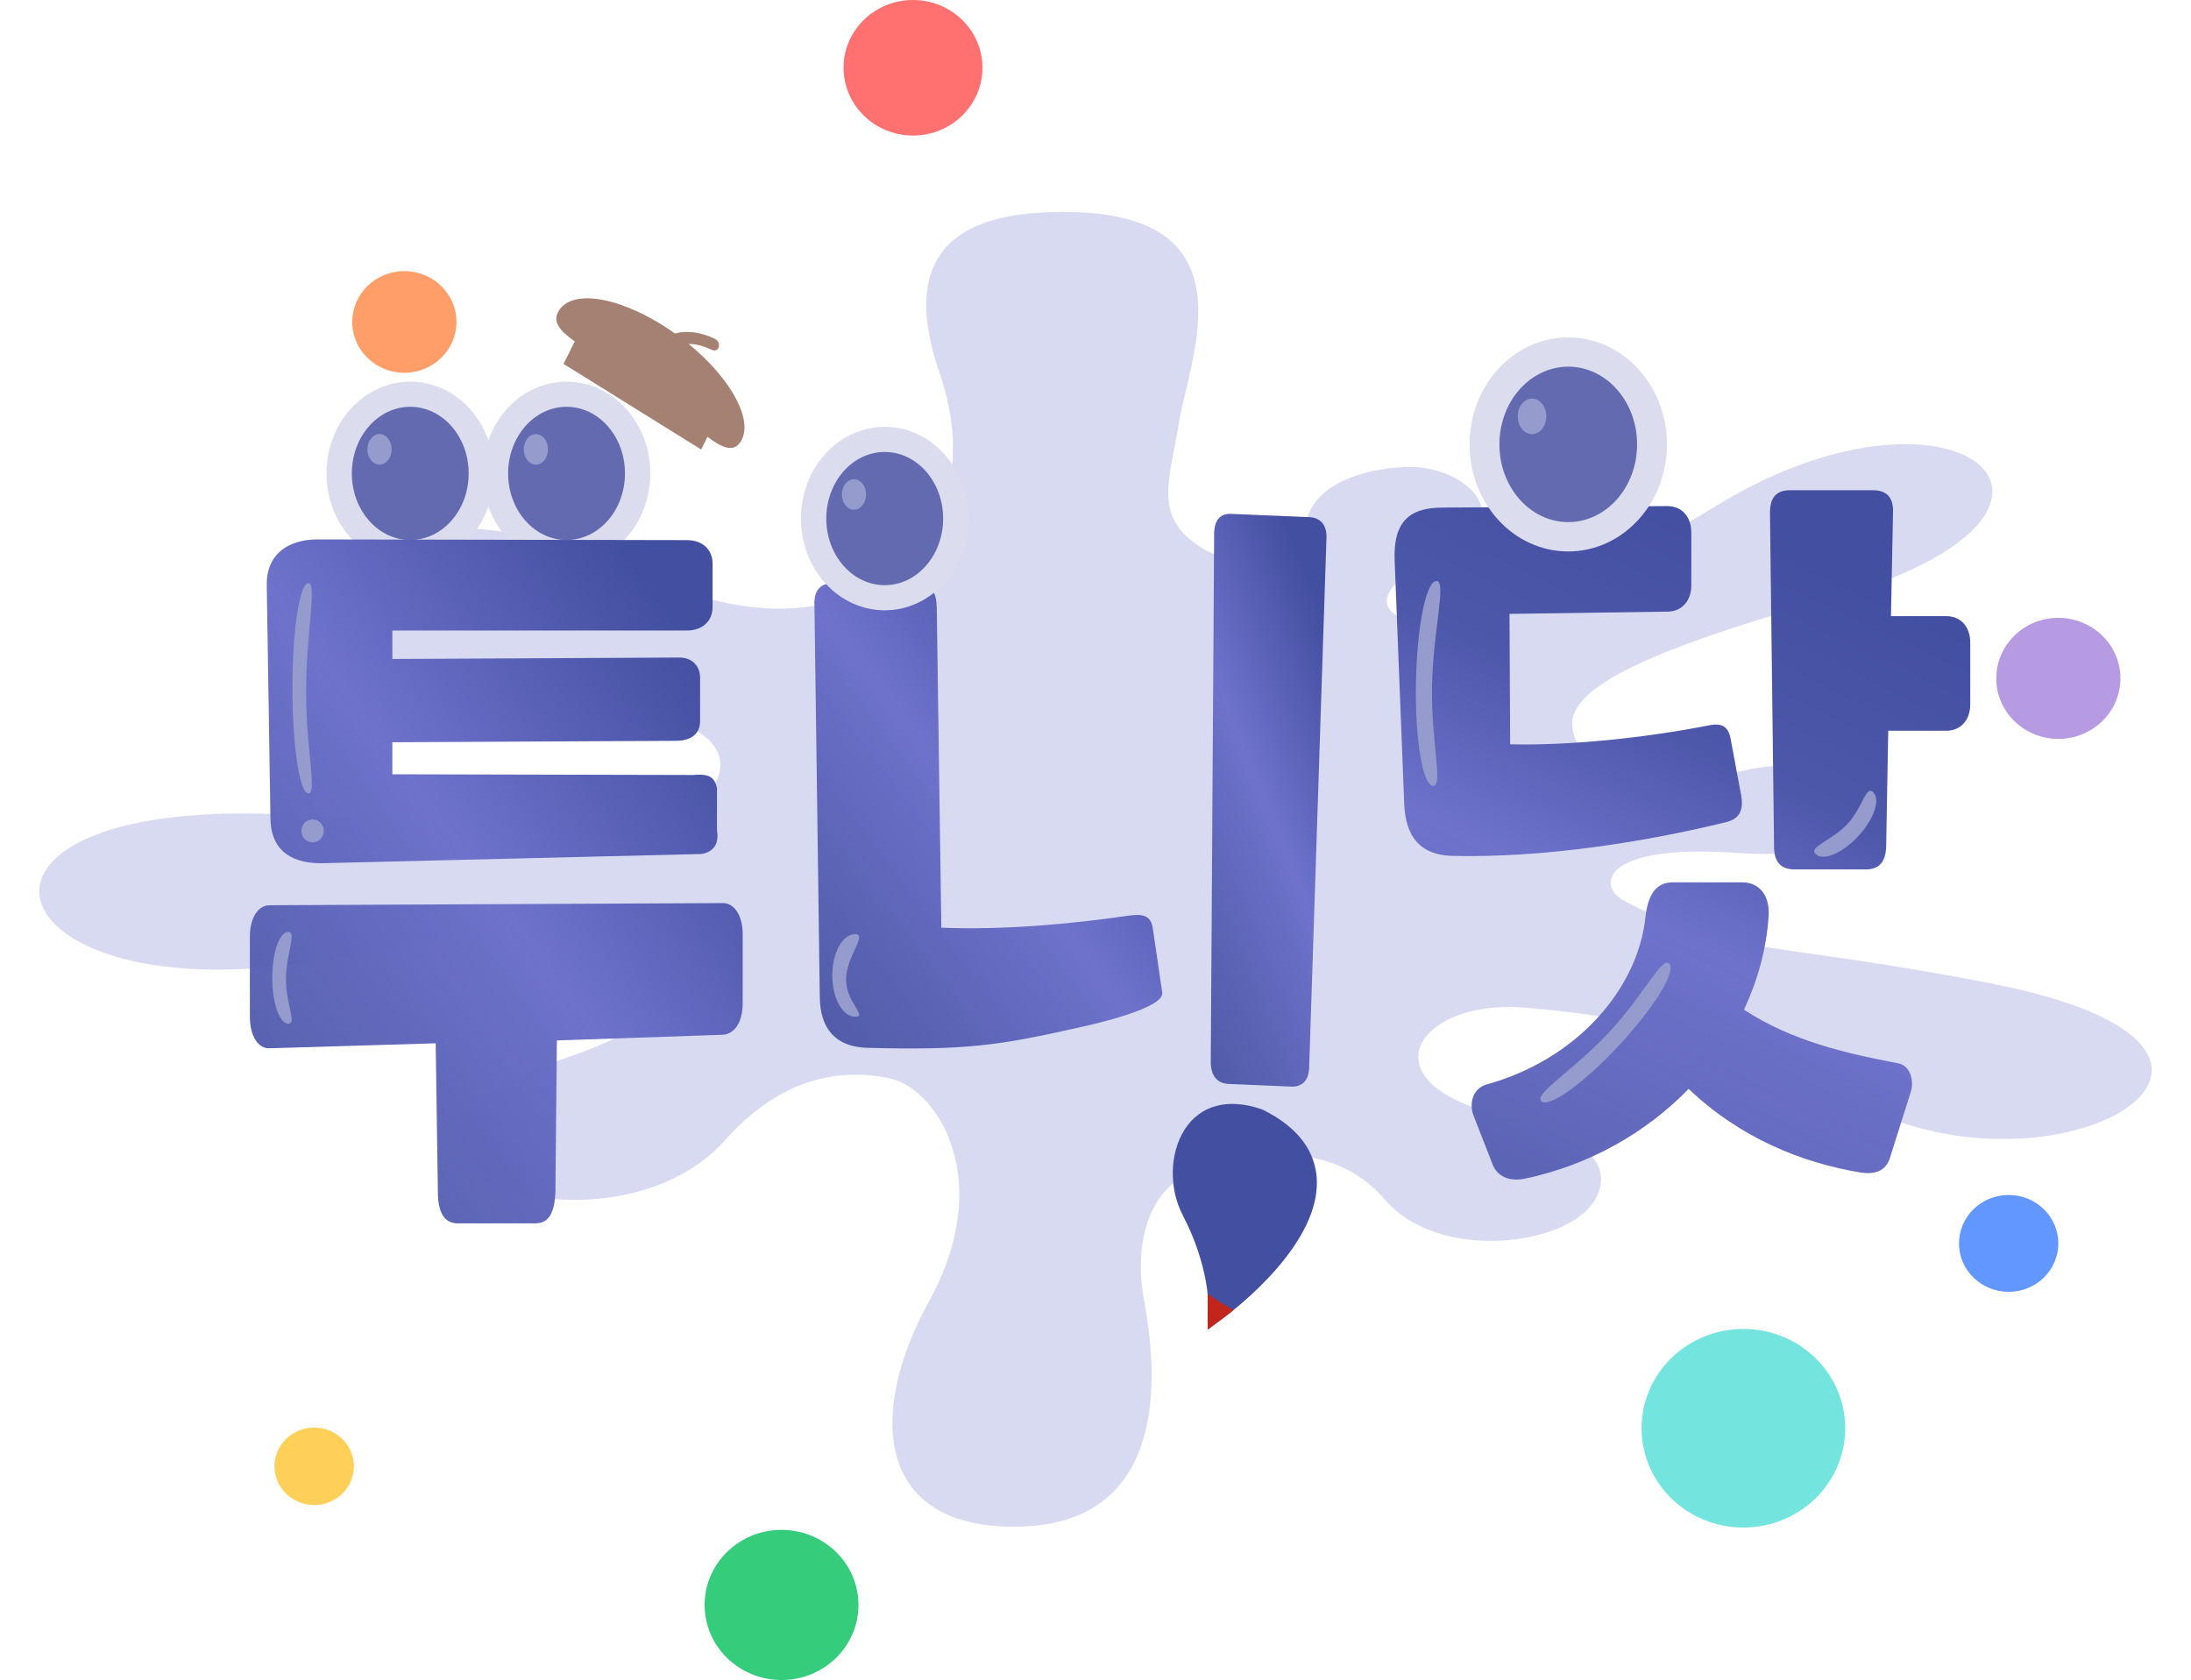 <svg width="223" height="171" viewBox="0 0 223 171" fill="none" xmlns="http://www.w3.org/2000/svg">
<g filter="url(#filter0_d_333_285307)">
<path d="M202.874 96.147C180.552 91.735 176.152 93.405 165.245 87.651C162.635 86.276 162.694 81.772 177.192 82.837C184.461 83.37 189.392 81.134 189.392 77.951C189.392 75.827 184.798 72.874 177.947 74.341C168.038 76.465 161.607 74.058 160.409 71.368C158.885 67.968 160.609 64.095 186.12 56.993C217.383 48.279 199.455 32.424 174.9 47.359C164.023 53.968 158.885 56.71 151.639 58.834C145.137 60.741 137.336 58.762 143.242 54.375C145.533 52.672 149.419 51.364 150.488 49.272C152.011 46.3 147.523 43.531 143.626 43.531C139.728 43.531 134.856 44.807 133.333 47.99C131.041 53.836 125.207 53.54 122.455 51.857C117.181 48.635 119.083 44.879 119.986 39.066C121.055 32.24 128.307 16.47 106.05 17.634C95.314 18.193 92.149 23.836 95.615 33.91C99.932 46.418 93.4 55.151 86.42 56.914C78.035 59.038 73.777 58.236 55.913 51.39C46.417 47.747 35.935 50.943 33.792 55.211C31.902 58.972 37.229 63.516 45.236 64.983C57.567 67.252 63.035 67.778 68.757 69.514C74.35 71.217 75.047 75.34 69.466 79.069C63.874 82.804 49.435 79.713 28.081 78.865C-8.833 77.399 -0.536 100.152 34.176 93.458C54.006 89.63 62.392 90.479 65.828 92.82C70.57 96.049 67.311 100.409 58.069 103.513C28.583 113.43 61.642 125.753 73.842 112.009C78.944 106.268 84.814 104.506 90.613 105.775C95.349 106.814 101.414 116.021 94.558 128.443C88.452 139.491 88.871 151.394 103.203 151.394C116.603 151.394 118.699 140.273 116.414 128.16C115.563 123.629 116.195 116.606 122.52 114.843C127.604 113.43 135.553 111.851 140.95 118.099C145.911 123.833 156.588 122.985 160.786 119.802C163.851 117.467 165.41 112.298 153.21 109.615C138.671 106.413 144.009 97.699 155.07 98.554C167.277 99.495 175.65 101.994 190.154 108.899C210.403 118.519 236.399 102.776 202.874 96.147Z" fill="#D8DAF1"/>
</g>
<path d="M203.18 69.048C203.18 72.454 206.014 75.21 209.493 75.21C212.983 75.21 215.817 72.454 215.817 69.048C215.817 65.648 212.983 62.886 209.493 62.886C206.008 62.886 203.18 65.648 203.18 69.048Z" fill="#B69BE3"/>
<path d="M204.444 121.629C201.65 121.629 199.389 123.839 199.389 126.561C199.389 129.284 201.65 131.487 204.444 131.487C207.237 131.487 209.493 129.284 209.493 126.561C209.499 123.839 207.237 121.629 204.444 121.629Z" fill="#6197FF"/>
<path d="M177.444 135.264C171.722 135.264 167.08 139.788 167.08 145.371C167.08 150.954 171.722 155.479 177.444 155.479C183.166 155.479 187.808 150.954 187.808 145.371C187.802 139.788 183.166 135.264 177.444 135.264Z" fill="#73E4DE"/>
<path d="M79.545 170.998C83.87 170.998 87.376 167.577 87.376 163.356C87.376 159.136 83.87 155.715 79.545 155.715C75.221 155.715 71.715 159.136 71.715 163.356C71.715 167.577 75.221 170.998 79.545 170.998Z" fill="#35CC7B"/>
<path d="M31.979 145.304C29.752 145.304 27.939 147.066 27.939 149.249C27.939 151.42 29.752 153.189 31.979 153.189C34.211 153.189 36.018 151.426 36.018 149.249C36.018 147.06 34.211 145.304 31.979 145.304Z" fill="#FFD057"/>
<path d="M41.155 37.944C44.084 37.944 46.458 35.622 46.458 32.768C46.458 29.914 44.084 27.593 41.155 27.593C38.225 27.593 35.852 29.914 35.852 32.768C35.852 35.622 38.225 37.944 41.155 37.944Z" fill="#FF9E68"/>
<path d="M92.926 13.797C96.83 13.797 99.995 10.706 99.995 6.892C99.995 3.091 96.83 0 92.926 0C89.023 0 85.857 3.091 85.857 6.892C85.863 10.706 89.029 13.797 92.926 13.797Z" fill="#FF7171"/>
<path d="M57.664 57.522C62.374 57.522 66.191 53.341 66.191 48.184C66.191 43.027 62.374 38.846 57.664 38.846C52.955 38.846 49.137 43.027 49.137 48.184C49.137 53.341 52.955 57.522 57.664 57.522Z" fill="#DBDDEF"/>
<path d="M57.663 54.965C60.948 54.965 63.61 51.93 63.61 48.185C63.61 44.441 60.948 41.405 57.663 41.405C54.379 41.405 51.717 44.441 51.717 48.185C51.717 51.93 54.379 54.965 57.663 54.965Z" fill="#646AB0"/>
<path d="M54.541 47.288C55.222 47.288 55.775 46.594 55.775 45.737C55.775 44.879 55.222 44.185 54.541 44.185C53.859 44.185 53.307 44.879 53.307 45.737C53.307 46.594 53.859 47.288 54.541 47.288Z" fill="#959BCD"/>
<path d="M41.756 57.522C46.465 57.522 50.283 53.341 50.283 48.184C50.283 43.027 46.465 38.846 41.756 38.846C37.046 38.846 33.228 43.027 33.228 48.184C33.228 53.341 37.046 57.522 41.756 57.522Z" fill="#DBDDEF"/>
<path d="M41.755 54.965C45.04 54.965 47.702 51.93 47.702 48.185C47.702 44.441 45.04 41.405 41.755 41.405C38.471 41.405 35.809 44.441 35.809 48.185C35.809 51.93 38.471 54.965 41.755 54.965Z" fill="#646AB0"/>
<path d="M38.627 47.288C39.308 47.288 39.861 46.594 39.861 45.737C39.861 44.879 39.308 44.185 38.627 44.185C37.945 44.185 37.393 44.879 37.393 45.737C37.393 46.594 37.945 47.288 38.627 47.288Z" fill="#959BCD"/>
<path d="M177.219 80.974C177.497 82.586 176.941 83.353 175.758 83.66C167.34 85.732 156.974 87.343 147.79 87.113C144.659 87.036 143.059 85.271 142.92 81.819L141.946 57.035C141.807 53.199 143.338 51.664 146.816 51.664L169.705 51.511C171.166 51.511 172.14 52.585 172.14 54.196V59.567C172.14 61.178 171.166 62.253 169.705 62.253L153.634 62.483L153.704 75.757C159.896 75.91 167.618 75.066 173.88 73.839C175.341 73.532 175.967 73.992 176.175 75.373L177.219 80.974ZM192.323 117.965C191.906 119.116 190.932 119.577 189.401 119.346C183.279 118.349 177.017 115.74 171.869 110.83C167.555 115.28 161.781 118.579 155.241 119.96C153.85 120.267 152.528 119.883 151.971 118.656L150.023 113.668C149.467 112.364 149.884 110.753 151.345 110.369C160.459 107.837 166.721 100.701 167.486 93.259C167.764 90.88 168.669 89.806 170.269 89.806H177.296C179.174 89.806 180.148 91.264 180.009 93.259C179.8 96.558 178.896 99.781 177.504 102.773C182.444 105.996 187.94 107.223 193.158 108.221C194.48 108.451 194.828 110.062 194.48 111.136L192.323 117.965ZM182.653 88.494C181.261 88.494 180.565 87.727 180.565 86.192L180.148 52.201C180.148 50.667 180.774 49.899 182.166 49.899H190.653C192.045 49.899 192.74 50.667 192.671 52.201L192.462 62.713H198.097C199.558 62.713 200.532 63.787 200.532 65.399V71.69C200.532 73.302 199.558 74.376 198.097 74.376H192.184L191.975 86.192C191.906 87.727 191.279 88.494 189.888 88.494H182.653Z" fill="url(#paint0_linear_333_285307)"/>
<path d="M145.752 69.878C145.849 64.122 147.271 59.157 146.211 59.135C145.151 59.113 144.213 63.762 144.116 69.519C144.02 75.275 144.801 79.959 145.861 79.981C146.921 80.002 145.655 75.634 145.752 69.878Z" fill="#959BCD"/>
<path d="M163.783 105.057C160.185 108.921 156.094 111.336 156.862 112.077C157.631 112.819 161.171 110.287 164.769 106.423C168.366 102.559 170.66 98.826 169.892 98.084C169.123 97.343 167.381 101.193 163.783 105.057Z" fill="#959BCD"/>
<path d="M188.016 83.882C186.399 85.618 184.027 86.187 184.796 86.929C185.564 87.67 187.498 86.864 189.114 85.128C190.731 83.392 191.418 81.383 190.649 80.642C189.881 79.9 189.632 82.146 188.016 83.882Z" fill="#959BCD"/>
<path d="M159.616 56.129C165.165 56.129 169.663 51.251 169.663 45.233C169.663 39.216 165.165 34.338 159.616 34.338C154.068 34.338 149.57 39.216 149.57 45.233C149.57 51.251 154.068 56.129 159.616 56.129Z" fill="#DBDDEF"/>
<path d="M159.617 53.142C163.486 53.142 166.623 49.6 166.623 45.231C166.623 40.862 163.486 37.32 159.617 37.32C155.748 37.32 152.611 40.862 152.611 45.231C152.611 49.6 155.748 53.142 159.617 53.142Z" fill="#646AB0"/>
<path d="M155.929 44.192C156.732 44.192 157.383 43.381 157.383 42.381C157.383 41.381 156.732 40.57 155.929 40.57C155.126 40.57 154.475 41.381 154.475 42.381C154.475 43.381 155.126 44.192 155.929 44.192Z" fill="#959BCD"/>
<path d="M70.094 35.006C70.862 34.999 71.665 35.242 72.444 35.604C73.212 35.959 73.496 34.822 72.734 34.473C71.381 33.848 69.982 33.579 68.712 33.953C63.622 30.323 58.342 29.271 56.884 31.612C56.187 32.73 56.955 33.671 58.502 34.749L57.356 37.038L71.364 45.751L72.007 44.462C73.561 45.633 74.688 46.067 75.397 44.929C76.732 42.779 74.387 38.524 70.094 35.006Z" fill="#A48172"/>
<path d="M56.678 105.901L56.529 121.331C56.454 123.431 55.856 124.518 54.51 124.518H46.587C45.241 124.518 44.568 123.431 44.568 121.331L44.344 106.191L27.45 106.698C26.254 106.77 25.432 105.394 25.432 103.51V95.325C25.432 93.441 26.254 92.137 27.45 92.137L73.572 91.92C74.768 91.92 75.591 93.224 75.591 95.108V102.134C75.591 104.018 74.768 105.249 73.572 105.321L56.678 105.901ZM32.683 87.864C29.319 87.864 27.525 86.27 27.525 83.227L27.151 59.612C27.076 56.425 29.319 54.903 32.309 54.903L69.909 54.976C71.479 54.976 72.526 55.917 72.526 57.366V61.785C72.526 63.234 71.479 64.176 69.909 64.176H39.934V67.073L69.162 66.928C70.507 66.928 71.255 67.87 71.255 68.957V73.376C71.255 74.752 70.283 75.404 68.788 75.404L39.934 75.549V78.808L70.507 78.881C72.077 78.736 72.75 79.026 72.974 80.257V84.531C73.199 85.835 72.675 86.704 71.405 86.922L32.683 87.864Z" fill="url(#paint1_linear_333_285307)"/>
<path d="M31.157 70.385C31.157 64.475 32.294 59.353 31.393 59.35C30.493 59.348 29.764 64.136 29.764 70.046C29.764 75.955 30.493 80.748 31.393 80.751C32.294 80.754 31.157 76.294 31.157 70.385Z" fill="#959BCD"/>
<path d="M29.104 99.67C29.104 97.093 30.241 94.862 29.341 94.859C28.441 94.856 27.711 96.943 27.711 99.52C27.711 102.097 28.441 104.188 29.341 104.191C30.241 104.194 29.104 102.247 29.104 99.67Z" fill="#959BCD"/>
<path d="M31.816 85.74C32.445 85.74 32.956 85.217 32.956 84.572C32.956 83.927 32.445 83.404 31.816 83.404C31.186 83.404 30.676 83.927 30.676 84.572C30.676 85.217 31.186 85.74 31.816 85.74Z" fill="#959BCD"/>
<path fill-rule="evenodd" clip-rule="evenodd" d="M120.567 114.979C122.15 112.48 125.002 111.73 128.397 112.9L128.516 112.947C131.805 114.571 133.641 116.787 133.978 119.516C134.823 126.322 125.652 133.3 124.606 134.076L122.941 135.312L122.994 132.925C122.994 132.885 123.059 128.821 120.378 123.679C118.961 120.956 119.038 117.379 120.567 114.979Z" fill="#434FA0"/>
<path fill-rule="evenodd" clip-rule="evenodd" d="M124.527 132.739C123.924 132.423 123.501 132.046 122.92 131.717C122.92 134.637 122.907 135.315 122.92 135.338L124.068 134.48C124.258 134.368 124.781 133.956 125.542 133.352C125.17 133.144 124.886 132.925 124.527 132.739Z" fill="#C1261C"/>
<path d="M118.294 101.039C118.527 102.631 111.185 104.283 110.018 104.534C101.537 106.46 98.22 106.902 88.261 106.651C85.149 106.567 83.437 104.808 83.437 101.374L82.893 61.592C82.815 60.085 83.515 59.331 84.915 59.331L93.319 59.415C94.719 59.415 95.264 60.169 95.341 61.676L95.808 94.423C102.033 94.674 108.802 94.088 115.104 93.167C116.582 92.999 117.205 93.334 117.36 94.674L118.294 101.039Z" fill="url(#paint2_linear_333_285307)"/>
<path d="M90.047 62.119C94.756 62.119 98.574 57.938 98.574 52.781C98.574 47.623 94.756 43.442 90.047 43.442C85.337 43.442 81.519 47.623 81.519 52.781C81.519 57.938 85.337 62.119 90.047 62.119Z" fill="#DBDDEF"/>
<path d="M90.046 59.562C93.331 59.562 95.993 56.526 95.993 52.782C95.993 49.038 93.331 46.002 90.046 46.002C86.762 46.002 84.1 49.038 84.1 52.782C84.1 56.526 86.762 59.562 90.046 59.562Z" fill="#646AB0"/>
<path d="M86.918 51.885C87.6 51.885 88.152 51.19 88.152 50.333C88.152 49.476 87.6 48.781 86.918 48.781C86.236 48.781 85.684 49.476 85.684 50.333C85.684 51.19 86.236 51.885 86.918 51.885Z" fill="#959BCD"/>
<path d="M87.045 103.486C88.334 103.486 86.111 102.024 86.111 99.702C86.111 97.379 88.334 95.076 87.045 95.076C85.756 95.076 84.711 96.959 84.711 99.281C84.711 101.603 85.756 103.486 87.045 103.486Z" fill="#959BCD"/>
<path d="M125.135 110.328C123.855 110.31 123.195 109.466 123.234 107.94L123.573 54.48C123.549 52.96 124.177 52.209 125.402 52.309L133.17 52.634C134.45 52.652 135.11 53.496 135 54.953L133.254 108.409C133.278 109.929 132.587 110.687 131.299 110.594L125.135 110.328Z" fill="url(#paint3_linear_333_285307)"/>
<defs>
<filter id="filter0_d_333_285307" x="0" y="17.573" width="223" height="141.82" filterUnits="userSpaceOnUse" color-interpolation-filters="sRGB">
<feFlood flood-opacity="0" result="BackgroundImageFix"/>
<feColorMatrix in="SourceAlpha" type="matrix" values="0 0 0 0 0 0 0 0 0 0 0 0 0 0 0 0 0 0 127 0" result="hardAlpha"/>
<feOffset dy="4"/>
<feGaussianBlur stdDeviation="2"/>
<feComposite in2="hardAlpha" operator="out"/>
<feColorMatrix type="matrix" values="0 0 0 0 0 0 0 0 0 0 0 0 0 0 0 0 0 0 0.25 0"/>
<feBlend mode="normal" in2="BackgroundImageFix" result="effect1_dropShadow_333_285307"/>
<feBlend mode="normal" in="SourceGraphic" in2="effect1_dropShadow_333_285307" result="shape"/>
</filter>
<linearGradient id="paint0_linear_333_285307" x1="191.081" y1="60.05" x2="151.602" y2="143.284" gradientUnits="userSpaceOnUse">
<stop stop-color="#434FA0"/>
<stop offset="0.243" stop-color="#4E58AB"/>
<stop offset="0.441" stop-color="#6E72CB"/>
<stop offset="1" stop-color="#434FA0" stop-opacity="0.917"/>
</linearGradient>
<linearGradient id="paint1_linear_333_285307" x1="71.634" y1="67.014" x2="14.149" y2="108.97" gradientUnits="userSpaceOnUse">
<stop stop-color="#434FA0"/>
<stop offset="0.441" stop-color="#6E72CB"/>
<stop offset="1" stop-color="#434FA0" stop-opacity="0.917"/>
</linearGradient>
<linearGradient id="paint2_linear_333_285307" x1="115.506" y1="67.575" x2="75.964" y2="97.51" gradientUnits="userSpaceOnUse">
<stop stop-color="#434FA0"/>
<stop offset="0.441" stop-color="#6E72CB"/>
<stop offset="1" stop-color="#434FA0" stop-opacity="0.917"/>
</linearGradient>
<linearGradient id="paint3_linear_333_285307" x1="134.369" y1="61.586" x2="107.685" y2="72.459" gradientUnits="userSpaceOnUse">
<stop stop-color="#434FA0"/>
<stop offset="0.441" stop-color="#6E72CB"/>
<stop offset="1" stop-color="#434FA0" stop-opacity="0.917"/>
</linearGradient>
</defs>
</svg>
